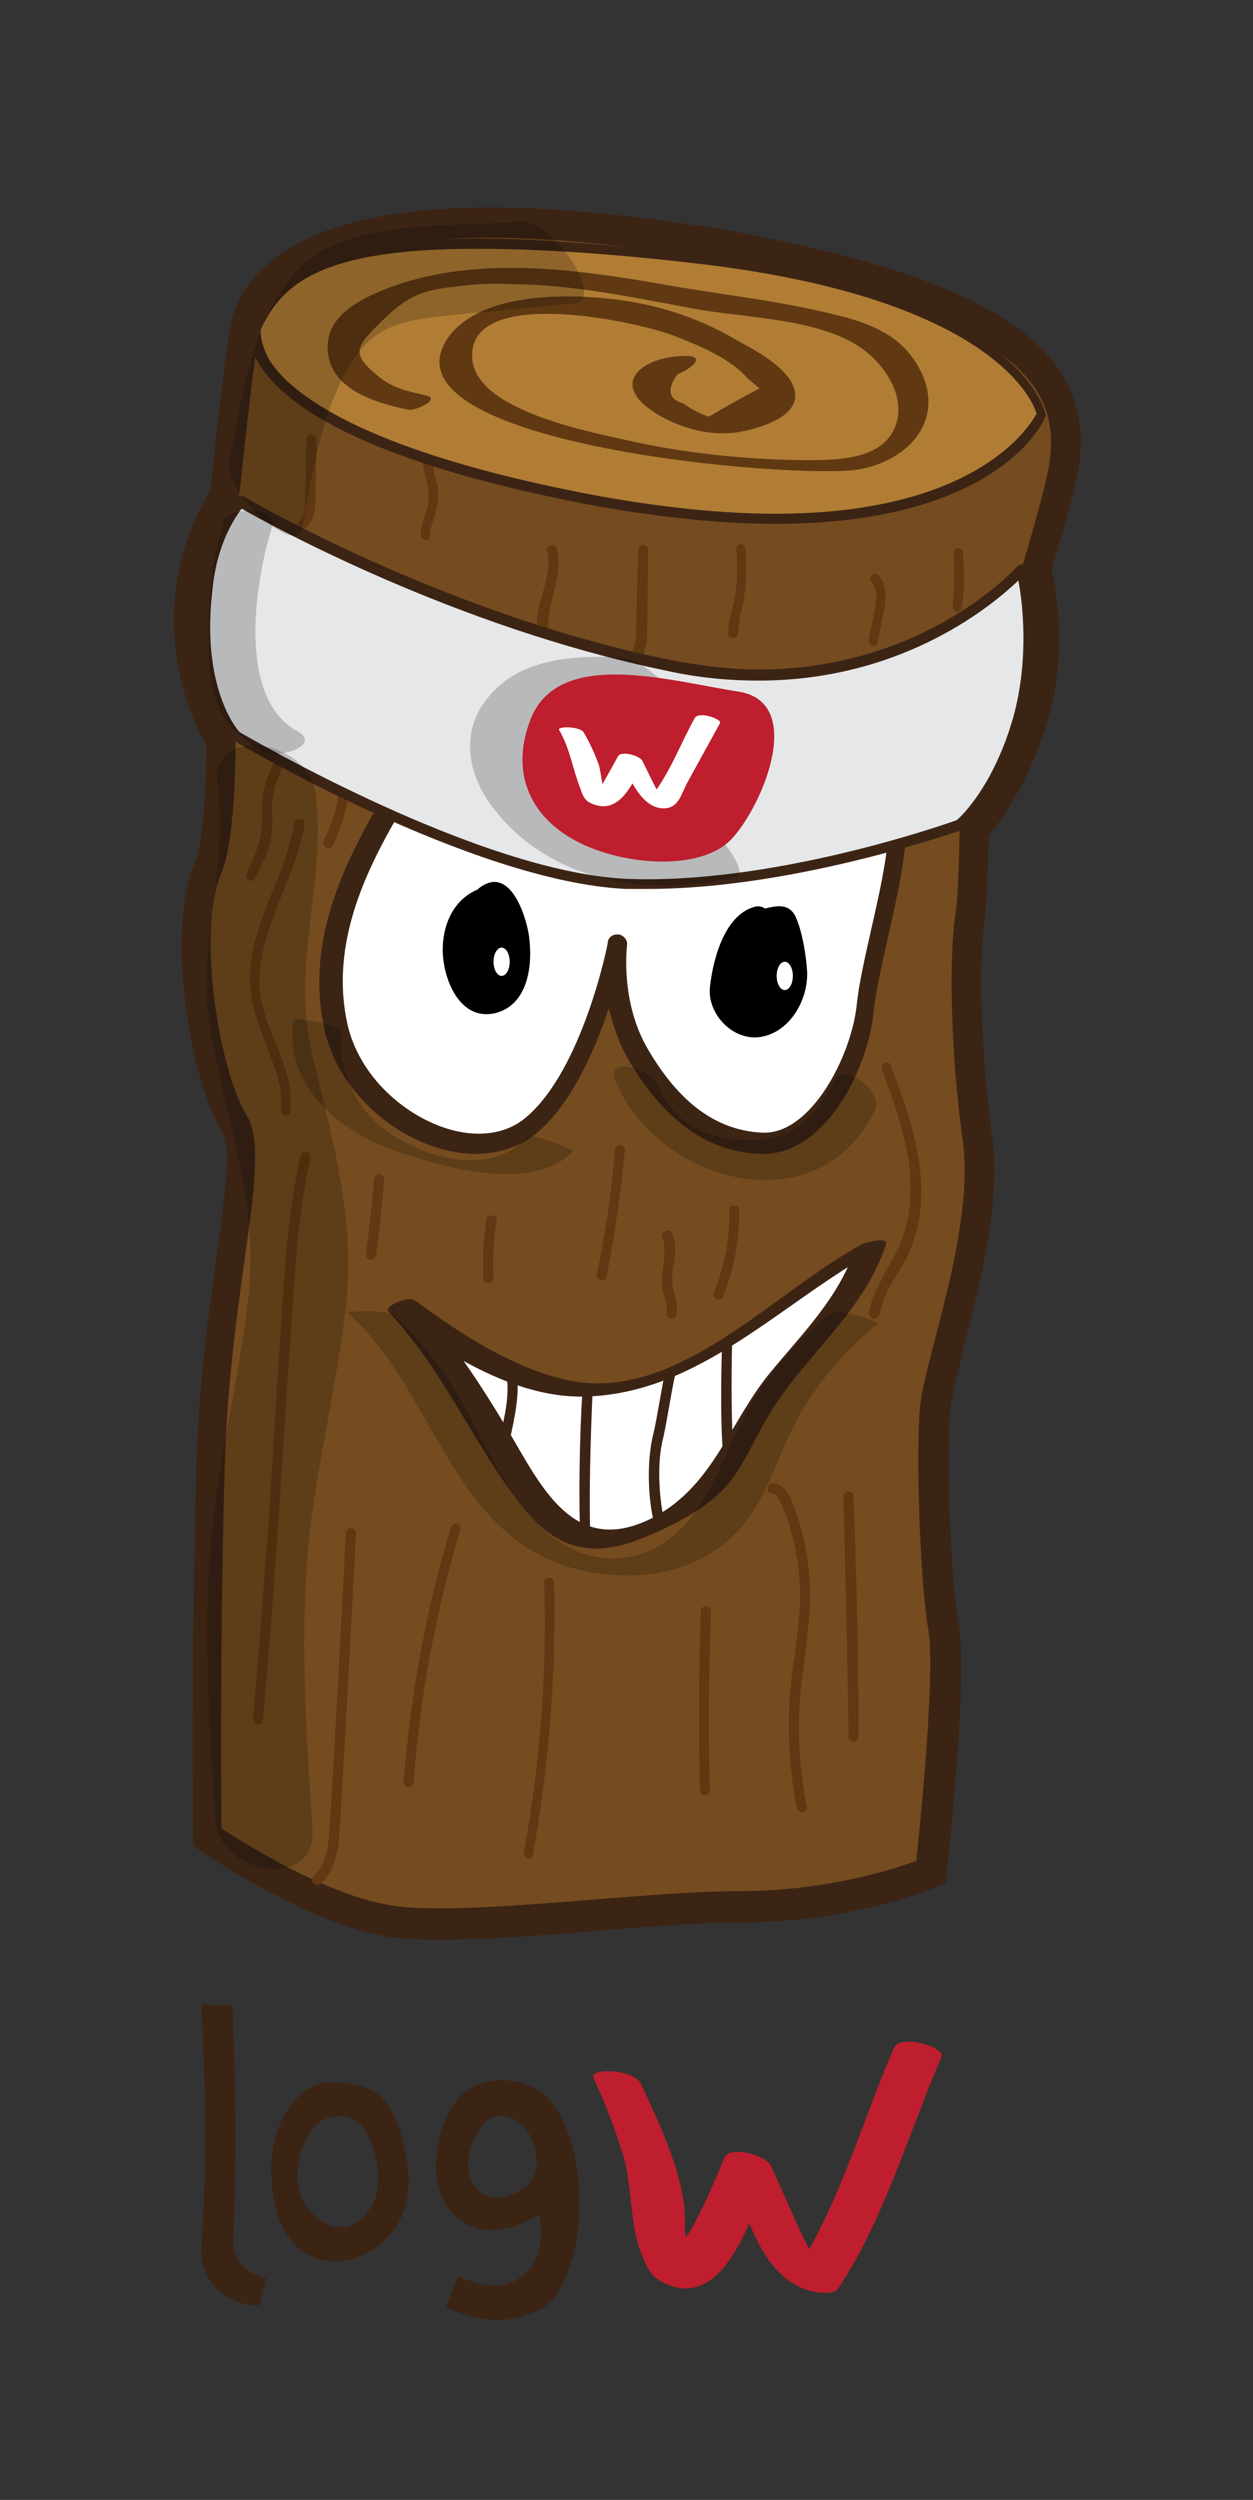 <?xml version="1.0" encoding="utf-8"?>
<!-- Generator: Adobe Illustrator 18.1.1, SVG Export Plug-In . SVG Version: 6.00 Build 0)  -->
<svg version="1.1" id="Ebene_2" xmlns="http://www.w3.org/2000/svg" xmlns:xlink="http://www.w3.org/1999/xlink" x="0px" y="0px"
	 viewBox="0 0 123.9 247.2" enable-background="new 0 0 123.9 247.2" xml:space="preserve">
<rect x="0" y="0" width="123.9" height="247.2" fill="#333333" stroke="none"/>
<g>
	<g>
		<path fill="#754C1F" d="M43.6,190.3c-2.4,0-4.2-0.1-5.6-0.4c-7.2-1.4-16.3-7.5-16.7-7.7l-0.7-0.4l0-0.8c0-0.2-0.2-16.7,0.3-35.2
			c0.2-8.4,1.2-15.5,2-21.2c0.9-6.4,1.6-11.4,0.4-13.3c-2.9-4.7-5.3-19.1-2.6-25.4c1.1-2.5,1.3-9.5,1.3-12.6
			c-0.8-1.3-3.2-5.8-3.2-12c0-6.3,2.7-10.9,3.5-12.2c0.2-2.3,1.4-13.6,2.1-16.9C24.9,29.7,28,22,48.5,22c6.4,0,13.9,0.8,22.3,2.3
			c32.6,5.8,35.8,14.1,34.4,22.2c-0.4,2.5-2.2,8.3-2.6,9.9c0.4,1.7,1.7,7.6-0.2,14.2c-1.8,6.3-4.8,10.3-6,11.6
			c0,1.8-0.1,6.7-0.4,8.3c-0.6,4-0.6,13.1,0.7,22.1c0.8,6.2-1.2,14.3-2.8,20.3c-0.7,2.6-1.2,4.8-1.4,6.2c-0.5,4.5,0,17.6,0.8,21.9
			c0.9,4.7-1.1,22.5-1.2,23.3l-0.1,0.9l-0.8,0.3c-0.3,0.1-7.9,3.1-18.1,3.1c-3.9,0-8.9,0.4-14.3,0.8
			C53.5,189.8,47.9,190.3,43.6,190.3C43.6,190.3,43.6,190.3,43.6,190.3z"/>
	</g>
	<g>
		<path fill="#3C2415" d="M48.5,23.5c5.9,0,13.2,0.7,22,2.2c32.6,5.8,34.3,13.8,33.2,20.5c-0.5,2.8-2.7,10.1-2.7,10.1
			s2,6.5-0.1,13.8c-2.1,7.4-6,11.4-6,11.4s-0.1,6.9-0.4,8.7c-0.7,4.5-0.5,14,0.7,22.6c1.2,8.6-3.7,21.4-4.2,26.1s0,17.8,0.8,22.3
			c0.8,4.5-1.2,22.8-1.2,22.8s-7.5,3-17.5,3c-8,0-21.1,1.7-29.6,1.7c-2.1,0-4-0.1-5.4-0.4c-7-1.3-16.2-7.5-16.2-7.5
			s-0.2-16.5,0.3-35.2c0.5-18.7,4.8-31,2.2-35.3c-2.7-4.3-5-18.2-2.5-24c1.5-3.5,1.4-13.6,1.4-13.6s-3.2-4.6-3.2-11.5
			s3.5-11.7,3.5-11.7s1.4-13.5,2.1-17.2C26.7,28.2,32.8,23.5,48.5,23.5 M48.5,20.5c-21,0-24.9,7.9-25.6,11.3
			c-0.7,3.3-1.8,13.8-2.1,16.7c-1.1,1.8-3.6,6.5-3.6,12.7c0,6.1,2.1,10.6,3.2,12.4c0,3.9-0.3,9.7-1.1,11.6
			C16.3,92,18.8,106.9,22,112c0.9,1.5,0.2,6.8-0.6,12.3c-0.8,5.7-1.8,12.9-2,21.3c-0.5,18.5-0.3,35.1-0.3,35.3l0,1.6l1.3,0.9
			c0.4,0.3,9.8,6.5,17.3,8c1.5,0.3,3.4,0.4,5.9,0.4c4.4,0,10.1-0.4,15.5-0.9c5.3-0.4,10.3-0.8,14.1-0.8c10.5,0,18.3-3.1,18.6-3.2
			l1.7-0.7l0.2-1.8c0.2-1.9,2-18.9,1.1-23.7c-0.8-4.3-1.3-17.1-0.8-21.5c0.1-1.2,0.7-3.4,1.3-6c1.6-6.1,3.7-14.4,2.8-20.9
			c-1.2-8.6-1.3-17.8-0.7-21.7c0.2-1.5,0.3-5.8,0.4-8c1.4-1.7,4.2-5.7,5.9-11.7c1.8-6.5,0.8-12.3,0.3-14.6c0.6-2,2.2-7.3,2.6-9.7
			c2.1-12.1-8.2-19.1-35.6-24C62.5,21.3,55,20.5,48.5,20.5L48.5,20.5z"/>
	</g>
</g>
<g>
	<path fill="#603913" d="M30,52.4c-0.1,0-0.3-0.1-0.4-0.2c-0.2-0.2-0.2-0.5,0-0.7c0.6-0.5,0.6-1.4,0.6-2.3l0.1-5.7
		c0-0.3,0.2-0.5,0.5-0.5c0.3,0,0.5,0.2,0.5,0.5l-0.1,5.7c0,1.1-0.1,2.3-1,3C30.2,52.3,30.1,52.4,30,52.4z"/>
</g>
<g>
	<path fill="#603913" d="M42.1,53.4C42.1,53.4,42.1,53.4,42.1,53.4c-0.3,0-0.5-0.3-0.5-0.5c0-0.7,0.2-1.3,0.4-1.9
		c0.2-0.6,0.4-1.2,0.4-1.8c0-0.6-0.1-1.2-0.3-1.9c-0.2-1-0.5-2-0.2-3c0.1-0.3,0.4-0.4,0.6-0.3c0.3,0.1,0.4,0.4,0.3,0.6
		c-0.2,0.8,0,1.6,0.2,2.4c0.2,0.7,0.4,1.4,0.3,2.2c0,0.7-0.2,1.4-0.4,2.1c-0.2,0.6-0.4,1.1-0.4,1.7C42.6,53.2,42.4,53.4,42.1,53.4z"
		/>
</g>
<g>
	<path fill="#603913" d="M53.7,63.2c-0.2,0-0.4-0.2-0.5-0.4c-0.3-1.5,0.1-2.9,0.5-4.3c0.4-1.4,0.7-2.7,0.4-4
		c-0.1-0.3,0.1-0.5,0.4-0.6c0.3-0.1,0.5,0.1,0.6,0.4c0.3,1.5,0,3-0.4,4.5c-0.3,1.4-0.7,2.6-0.4,3.9C54.3,62.9,54.1,63.2,53.7,63.2
		C53.8,63.2,53.8,63.2,53.7,63.2z"/>
</g>
<g>
	<path fill="#603913" d="M62.4,66.3c-0.1,0-0.2,0-0.3-0.1c-0.2-0.2-0.3-0.5-0.1-0.7c0.4-0.6,0.7-1.3,0.8-2c0.1-0.5,0.1-1,0.1-1.6
		l0.2-7.5c0-0.3,0.2-0.5,0.5-0.5c0.3,0,0.5,0.2,0.5,0.5L64,61.9c0,0.6,0,1.2-0.1,1.8c-0.2,0.9-0.5,1.7-1,2.4
		C62.7,66.3,62.6,66.3,62.4,66.3z"/>
</g>
<g>
	<path fill="#603913" d="M72.5,63.1c-0.3,0-0.5-0.2-0.5-0.5c0-0.7,0.1-1.3,0.3-2l0.1-0.3c0.5-2,0.6-4,0.4-6c0-0.3,0.2-0.5,0.4-0.5
		c0.3,0,0.5,0.2,0.5,0.4c0.2,2.1,0.1,4.2-0.4,6.3l-0.1,0.3C73.1,61.4,73,62,73,62.6C73,62.8,72.8,63.1,72.5,63.1
		C72.5,63.1,72.5,63.1,72.5,63.1z"/>
</g>
<g>
	<path fill="#603913" d="M86.4,63.9C86.3,63.9,86.3,63.9,86.4,63.9c-0.4-0.1-0.5-0.3-0.5-0.6l0.6-3c0.2-1,0.3-2-0.3-2.7
		c-0.2-0.2-0.2-0.5,0-0.7c0.2-0.2,0.5-0.2,0.7,0c0.9,1.1,0.7,2.7,0.5,3.5l-0.6,3C86.8,63.7,86.6,63.9,86.4,63.9z"/>
</g>
<g>
	<path fill="#603913" d="M94.7,60.5C94.6,60.5,94.6,60.5,94.7,60.5c-0.3,0-0.5-0.3-0.5-0.6c0.2-1.7,0.2-3.5,0.1-5.2
		c0-0.3,0.2-0.5,0.4-0.5c0.3,0,0.5,0.2,0.5,0.4c0.2,1.8,0.2,3.6-0.1,5.4C95.1,60.3,94.9,60.5,94.7,60.5z"/>
</g>
<g>
	<path fill="#603913" d="M24.8,87.1c-0.1,0-0.1,0-0.2-0.1c-0.2-0.1-0.4-0.4-0.2-0.7c0.7-1.4,1.4-3,1.5-4.6c0-0.3,0-0.6,0-0.9
		c0-0.3,0-0.6,0-0.9c0-1.4,0.4-2.9,1.2-4.6c0.1-0.2,0.4-0.3,0.7-0.2c0.2,0.1,0.3,0.4,0.2,0.7c-0.8,1.5-1.1,2.9-1.1,4.1
		c0,0.3,0,0.6,0,0.8c0,0.3,0.1,0.7,0,1c0,1.8-0.8,3.5-1.6,5C25.2,87,25,87.1,24.8,87.1z"/>
</g>
<g>
	<path fill="#603913" d="M28.3,110.3C28.3,110.3,28.3,110.3,28.3,110.3c-0.3,0-0.5-0.3-0.5-0.5c0.2-2.2-0.6-4.3-1.5-6.5
		c-0.6-1.7-1.3-3.4-1.5-5.2c-0.4-3.5,0.9-6.9,2.2-10.1c0.9-2.1,1.7-4.3,2.1-6.6c0-0.3,0.3-0.5,0.6-0.4c0.3,0,0.5,0.3,0.4,0.6
		c-0.4,2.3-1.3,4.6-2.2,6.8c-1.3,3.3-2.5,6.4-2.2,9.6c0.2,1.7,0.8,3.4,1.5,5c0.9,2.2,1.8,4.5,1.5,7
		C28.8,110.1,28.5,110.3,28.3,110.3z"/>
</g>
<g>
	<path fill="#603913" d="M32.4,83.9c-0.1,0-0.2,0-0.2-0.1c-0.2-0.1-0.3-0.4-0.2-0.7c0.7-1.3,1.2-2.8,1.4-4.2c0-0.3,0.3-0.5,0.6-0.4
		c0.3,0,0.5,0.3,0.4,0.6c-0.3,1.6-0.8,3.1-1.5,4.5C32.8,83.8,32.6,83.9,32.4,83.9z"/>
</g>
<g>
	<path fill="#603913" d="M25.5,170.5C25.5,170.5,25.5,170.5,25.5,170.5c-0.3,0-0.5-0.3-0.5-0.5c1-11.1,1.8-22.3,2.4-33.2l0.4-5.6
		c0.3-5.6,0.7-11.3,1.9-16.9c0.1-0.3,0.3-0.4,0.6-0.4c0.3,0.1,0.4,0.3,0.4,0.6c-1.2,5.5-1.6,11.2-1.9,16.8l-0.4,5.6
		c-0.7,10.9-1.4,22.2-2.4,33.2C26,170.3,25.8,170.5,25.5,170.5z"/>
</g>
<g>
	<path fill="#603913" d="M31.4,186.4c-0.1,0-0.3-0.1-0.4-0.2c-0.2-0.2-0.2-0.5,0-0.7c1.3-1.1,1.5-3,1.6-4.9c0.6-9.6,1.1-19.4,1.6-29
		c0-0.3,0.2-0.5,0.5-0.5c0.3,0,0.5,0.2,0.5,0.5c-0.5,9.7-1,19.4-1.6,29.1c-0.1,2.1-0.4,4.2-1.9,5.6
		C31.7,186.3,31.6,186.4,31.4,186.4z"/>
</g>
<g>
	<path fill="#603913" d="M40.4,176.7C40.4,176.7,40.4,176.7,40.4,176.7c-0.3,0-0.5-0.3-0.5-0.5c0.7-8.5,2.2-17,4.7-25.2
		c0.1-0.3,0.4-0.4,0.6-0.3c0.3,0.1,0.4,0.4,0.3,0.6c-2.4,8.1-4,16.5-4.6,25C40.9,176.5,40.7,176.7,40.4,176.7z"/>
</g>
<g>
	<path fill="#603913" d="M52.3,183.8C52.3,183.8,52.2,183.7,52.3,183.8c-0.4-0.1-0.5-0.3-0.5-0.6c1.6-8.8,2.3-17.8,2-26.7
		c0-0.3,0.2-0.5,0.5-0.5c0.3,0,0.5,0.2,0.5,0.5c0.2,9-0.5,18-2.1,26.9C52.7,183.6,52.5,183.8,52.3,183.8z"/>
</g>
<g>
	<path fill="#603913" d="M69.7,177.5c-0.3,0-0.5-0.2-0.5-0.5c-0.1-5.9-0.1-11.8,0.1-17.7c0-0.3,0.3-0.5,0.5-0.5
		c0.3,0,0.5,0.2,0.5,0.5c-0.2,5.9-0.3,11.8-0.1,17.7C70.2,177.3,70,177.5,69.7,177.5C69.7,177.5,69.7,177.5,69.7,177.5z"/>
</g>
<g>
	<path fill="#603913" d="M79.3,179.2c-0.2,0-0.4-0.2-0.5-0.4c-0.8-4-1-8.2-0.6-12.2c0.1-1,0.2-2,0.4-3c0.2-1.6,0.4-3.3,0.5-5
		c0.1-3.4-0.5-6.9-1.9-10c-0.1-0.3-0.4-0.9-0.8-0.9c0,0,0,0,0,0c-0.3,0-0.5-0.2-0.5-0.5c0-0.3,0.2-0.5,0.5-0.5
		c0.5,0,1.2,0.2,1.8,1.5c1.4,3.3,2,6.9,1.9,10.5c-0.1,1.7-0.3,3.4-0.5,5.1c-0.1,1-0.3,2-0.4,3c-0.4,4-0.2,8,0.6,12
		C79.8,178.9,79.6,179.2,79.3,179.2C79.3,179.2,79.3,179.2,79.3,179.2z"/>
</g>
<g>
	<path fill="#603913" d="M84.4,172.2c-0.3,0-0.5-0.2-0.5-0.5c-0.1-7.9-0.3-15.8-0.5-23.7c0-0.3,0.2-0.5,0.5-0.5
		c0.3,0,0.5,0.2,0.5,0.5c0.3,7.9,0.5,15.8,0.5,23.7C84.9,172,84.7,172.2,84.4,172.2C84.4,172.2,84.4,172.2,84.4,172.2z"/>
</g>
<g>
	<path fill="#603913" d="M86.4,130.4C86.4,130.4,86.3,130.4,86.4,130.4c-0.4-0.1-0.5-0.3-0.5-0.6c0.3-1.6,1.1-2.9,1.8-4.3
		c0.4-0.7,0.8-1.4,1.2-2.2c1.1-2.5,1.4-5.5,0.9-8.8c-0.5-3-1.6-6-2.6-8.8c-0.1-0.3,0-0.5,0.3-0.6c0.3-0.1,0.5,0,0.6,0.3
		c1.1,2.9,2.2,5.9,2.7,9c0.6,3.5,0.3,6.8-0.9,9.4c-0.3,0.8-0.8,1.5-1.2,2.2c-0.8,1.3-1.5,2.6-1.7,4
		C86.8,130.3,86.6,130.4,86.4,130.4z"/>
</g>
<g>
	<path fill="#603913" d="M59.5,126.6c0,0-0.1,0-0.1,0c-0.3-0.1-0.4-0.3-0.4-0.6c0.9-4.1,1.5-8.2,1.8-12.3c0-0.3,0.3-0.5,0.5-0.5
		c0.3,0,0.5,0.3,0.5,0.5c-0.4,4.2-1,8.4-1.8,12.4C59.9,126.5,59.7,126.6,59.5,126.6z"/>
</g>
<g>
	<path fill="#603913" d="M48.3,126.9c-0.3,0-0.5-0.2-0.5-0.5c-0.1-1.9,0-3.9,0.3-5.8c0-0.3,0.3-0.5,0.6-0.4c0.3,0,0.5,0.3,0.4,0.6
		c-0.3,1.8-0.4,3.7-0.3,5.6C48.8,126.6,48.6,126.9,48.3,126.9C48.3,126.9,48.3,126.9,48.3,126.9z"/>
</g>
<g>
	<path fill="#603913" d="M36.7,124.6C36.7,124.6,36.6,124.6,36.7,124.6c-0.3,0-0.5-0.3-0.5-0.6c0.3-2.5,0.6-5,0.8-7.4
		c0-0.3,0.3-0.5,0.5-0.5c0.3,0,0.5,0.3,0.5,0.5c-0.2,2.5-0.5,5-0.8,7.5C37.1,124.4,36.9,124.6,36.7,124.6z"/>
</g>
<g>
	<path fill="#603913" d="M66.4,130.4c0,0-0.1,0-0.1,0c-0.3-0.1-0.4-0.3-0.4-0.6c0.1-0.5,0-1-0.2-1.6c-0.1-0.3-0.2-0.7-0.2-1
		c-0.1-0.7,0-1.5,0.1-2.2c0.1-0.9,0.2-1.8-0.1-2.6c-0.1-0.3,0-0.5,0.3-0.7c0.3-0.1,0.5,0,0.7,0.3c0.4,1,0.3,2,0.1,3.1
		c-0.1,0.7-0.2,1.3-0.1,1.9c0,0.3,0.1,0.6,0.2,0.9c0.2,0.6,0.3,1.3,0.2,2C66.8,130.3,66.6,130.4,66.4,130.4z"/>
</g>
<g>
	<path fill="#603913" d="M71.1,128.5c-0.1,0-0.1,0-0.2,0c-0.3-0.1-0.4-0.4-0.3-0.7c1-2.5,1.6-5.3,1.5-8.1c0-0.3,0.2-0.5,0.5-0.5
		c0,0,0,0,0,0c0.3,0,0.5,0.2,0.5,0.5c0,2.9-0.5,5.8-1.6,8.5C71.5,128.4,71.3,128.5,71.1,128.5z"/>
</g>
<g>
	<path fill="#FFFFFF" d="M39.6,78.1c-3.5,6-8.2,14-6.4,23.1s13.3,15,19.3,10c6-5,8.5-17.8,8.5-17.8s-0.8,5.9,2.2,11
		c3,5.1,6.8,8.5,12.1,8.7c5.3,0.2,9.6-7.6,10.3-13.3s4.2-16.4,2.9-20.3s-9-8.5-16.3-4.9S61.9,81,61.9,81s0.9-5.4-9-7.7
		S39.6,78.1,39.6,78.1z"/>
	<path fill="#3C2415" d="M75.5,114.1c-0.1,0-0.2,0-0.3,0c-5.2-0.2-9.4-3.2-13-9.2c-1-1.7-1.6-3.6-2-5.2c-1.4,4.2-3.7,9.5-7.2,12.4
		c-1.6,1.3-3.7,2-6,2c-6,0-13.5-5.1-15-12.7c-1.9-9.5,3-17.7,6.5-23.7l0.1-0.1c0.1-0.2,2.9-5.8,10.4-5.8c1.3,0,2.6,0.2,4,0.5
		c6.9,1.6,8.9,4.7,9.5,6.8c1.6-1.2,4.5-3.1,9.1-5.4c1.9-0.9,3.9-1.4,6-1.4c5.7,0,10.6,3.6,11.7,6.9c0.9,2.8-0.3,8.2-1.5,13.5
		c-0.6,2.7-1.2,5.3-1.4,7.2C85.9,105.7,81.6,114.1,75.5,114.1z M61,92.4c0.1,0,0.1,0,0.2,0c0.5,0.1,0.9,0.6,0.8,1.1
		c0,0.1-0.7,5.6,2.1,10.3c3.1,5.3,6.8,8,11.3,8.2l0.2,0c4.6,0,8.5-7.4,9.1-12.5c0.2-2.1,0.8-4.7,1.4-7.4c1.1-4.8,2.3-10.2,1.5-12.4
		c-0.7-2.3-4.8-5.5-9.8-5.5c-1.8,0-3.5,0.4-5.1,1.2c-7,3.5-10.1,6.3-10.1,6.3c-0.3,0.3-0.8,0.3-1.1,0.1c-0.4-0.2-0.6-0.6-0.5-1
		c0-0.2,0.5-4.6-8.2-6.6c-1.2-0.3-2.4-0.4-3.5-0.4c-6.3,0-8.7,4.7-8.7,4.7l-0.1,0.2c-3.4,5.7-8,13.6-6.2,22.3
		c1.3,6.5,7.9,11.1,13,11.1c1.8,0,3.4-0.5,4.7-1.6c5.6-4.7,8.1-17.1,8.1-17.3C60.1,92.8,60.5,92.4,61,92.4z"/>
</g>
<g>
	<path fill="#E6E7E8" d="M20.4,58.3c-1.1,10.4,3,14.6,3,14.6s23.3,13.9,38.5,14.6c15.2,0.7,33-5.8,33-5.8s3.7-3,5.8-10.5
		c2.1-7.5,0.3-14.7,0.3-14.7s-12.4,14.2-35.1,9.4S23.7,49.6,23.7,49.6S21,52.5,20.4,58.3z"/>
	<path fill="#3C2415" d="M64.1,87.9C64.1,87.9,64.1,87.9,64.1,87.9c-0.8,0-1.5,0-2.2,0c-15.2-0.7-38.5-14.5-38.7-14.6
		c0,0-0.1,0-0.1-0.1c-0.2-0.2-4.2-4.4-3.1-15c0.6-5.8,3.3-8.8,3.5-9c0.2-0.2,0.4-0.2,0.6-0.1c0.2,0.1,19.5,11.5,41.9,16.1
		c3.1,0.6,6.1,1,9,1c16.5,0,25.5-10.1,25.6-10.2c0.1-0.1,0.3-0.2,0.5-0.2c0.2,0,0.3,0.2,0.4,0.4c0.1,0.3,1.9,7.3-0.3,14.9
		C99,78.8,95.4,81.8,95.2,82c0,0-0.1,0.1-0.1,0.1C94.9,82.1,78.7,87.9,64.1,87.9z M23.7,72.4c1.4,0.8,23.7,13.8,38.2,14.5
		c14.4,0.6,31.3-5.3,32.7-5.8c0.5-0.4,3.7-3.5,5.6-10.2c1.6-5.8,0.9-11.4,0.5-13.5c-2.4,2.3-11.3,9.9-25.7,9.9c-3,0-6.1-0.3-9.2-1
		c-20.8-4.3-39.1-14.4-41.9-16c-0.7,0.9-2.5,3.6-2.9,8.1C19.9,67.8,23.3,72,23.7,72.4z"/>
</g>
<g>
	<g>
		<path d="M48.3,88.8c-1.4,0.3-2.6,1.4-3.1,2.8c-0.5,1.4-0.5,2.9-0.2,4.3c0.3,1.2,0.9,2.5,2,3c0.8,0.3,1.7,0.2,2.5-0.3
			c1.1-0.7,1.8-2,2-3.4c0.2-1.3,0-2.7-0.3-4c-0.2-0.8-0.3-1.7-0.9-2.3c-0.6-0.6-1.7-0.8-2.2-0.1"/>
	</g>
	<g>
		<g>
			<path d="M48,87.7c-3.1,0.8-4.4,3.8-4.2,6.8c0.2,2.7,1.8,6.4,5.1,5.7c3.4-0.8,3.8-4.9,3.4-7.7c-0.3-2-1.9-7-4.9-4.7
				c-1,0.7,0.3,2.9,1.2,2.2c1.7-1.3,1.9,4.3,1.9,4.9c-0.3,1.7-1.5,3.7-3.4,2.7c-2.8-1.5-1.2-6.7,1.6-7.5C50,89.7,49.1,87.4,48,87.7
				L48,87.7z"/>
		</g>
	</g>
</g>
<g>
	<g>
		<path d="M74.9,90.7c-1.1,0.2-1.8,1.3-2.2,2.4c-0.5,1.3-0.9,2.6-1.2,4c-0.2,0.7-0.3,1.6,0.1,2.2c0.2,0.3,0.5,0.6,0.8,0.9
			c0.7,0.6,1.4,1.2,2.3,1.2c1,0,1.9-0.8,2.6-1.5c0.3-0.3,0.6-0.6,0.8-1c0.9-1.5,0.5-3.5,0.1-5.2c-0.2-0.8-0.4-1.5-0.6-2.3
			c-0.1-0.3-0.2-0.7-0.5-0.8c-0.2-0.1-0.3,0-0.5,0c-0.5,0.1-1,0.2-1.5,0.3"/>
	</g>
	<g>
		<g>
			<path d="M74.5,89.7c-2.9,0.9-4,5.2-4.3,7.9c-0.3,2.7,2.4,5.5,5.2,4.9c2.9-0.6,4.6-3.9,4.4-6.6c-0.1-1.5-0.5-4-1.2-5.4
				c-0.8-1.4-2.3-0.8-3.6-0.5c-1.5,0.3-1.4,2.5,0.2,2.2c0.7-0.2,1.3-0.3,2-0.4c-0.4-0.1-0.7-0.2-1.1-0.4c0.9,0.8,1.1,3.4,1.2,4.6
				c0.2,1.8-0.5,4.2-2.6,4c-2.4-0.3-2.2-2.2-1.7-4c0.3-1.3,0.8-3.7,2.3-4.2C76.8,91.2,76,89.2,74.5,89.7L74.5,89.7z"/>
		</g>
	</g>
</g>
<g>
	<ellipse fill="#FFFFFF" cx="49.6" cy="95.1" rx="0.8" ry="1.4"/>
</g>
<g>
	<ellipse fill="#FFFFFF" cx="77.6" cy="96.5" rx="0.8" ry="1.4"/>
</g>
<g>
	<path fill="#B17D34" d="M25.3,32.4c0,0-2.8,10.4,34.2,17.2s43.6-8.6,43.6-8.6s-2.4-11.8-34.6-15.5S28.4,25.4,25.3,32.4z"/>
	<path fill="#3C2415" d="M76.7,51.8C76.7,51.8,76.7,51.8,76.7,51.8c-5.2,0-11.1-0.6-17.4-1.7c-23.2-4.3-31.1-10-33.6-14
		c-1.4-2.2-1-3.8-1-3.8c2.3-5.2,7-8.7,22.3-8.7c5.7,0,12.7,0.5,21.4,1.5c32.2,3.6,34.9,15.4,35,15.9l0,0.2l-0.1,0.1
		C103.3,41.6,98.7,51.8,76.7,51.8z M25.8,32.6c0,0-0.2,1.2,0.9,3.1c2,3.1,9,9,32.8,13.4c6.2,1.1,12,1.7,17.2,1.7c0,0,0,0,0,0
		c19.8,0,25.1-8.6,25.8-9.9c-0.4-1.4-4.7-11.6-34.1-14.9c-8.7-1-15.6-1.4-21.3-1.4C32.3,24.6,27.9,27.8,25.8,32.6
		C25.8,32.6,25.8,32.6,25.8,32.6z"/>
</g>
<g>
	<g>
		<path fill="#603913" d="M68,35.2c-4.2-0.1-8.1,2.6-3.1,5.7c2.5,1.5,5.4,2.3,8.3,1.8c1.6-0.3,5-1.2,5.4-3.2c0.5-2.7-4.2-5-6-6
			c-3.2-1.9-6.8-3.1-10.4-3.7c-5-0.8-14.5-1.2-17.9,3.6C37,44,79.2,47.5,85,46.4c5.4-1,8.9-5.6,5.4-10.8c-1.8-2.7-4.9-3.8-7.9-4.5
			c-5.2-1.3-10.6-1.9-15.9-2.8c-9.6-1.7-20.7-3.4-29.9,0.9c-2.1,1-4.3,2.5-4.3,5.1c0,4.2,4.7,5.5,7.9,6.2c0.8,0.2,3.4-1.1,1.8-1.4
			c-1.7-0.4-3.3-0.7-4.7-1.9c-2.8-2.3-2.2-2.9,0.4-5.5c2.7-2.6,4-3,7.5-3.4c1.7-0.2,3.4-0.3,5.1-0.2c6.1,0,12.1,1.3,18.1,2.4
			c5.2,1,13.1,0.9,17.3,4.4c1.7,1.4,3.3,3.8,3,6.2c-0.7,4.6-6.2,4.4-9.8,4.4c-5.6-0.1-11.3-0.7-16.7-1.9c-4-0.9-15.2-3-15.6-8.1
			c-0.6-7.5,16.9-3.6,20.2-2.2c2.3,0.9,5.4,2.2,7,4.1c0.4,0.3,0.8,0.7,1.2,1c-1.7,0.9-3.3,1.8-5,2.8c-0.9-0.3-1.7-0.7-2.5-1.3
			c-1.5-0.4-1.7-1.4-0.6-2.9C67.9,36.7,70,35.3,68,35.2L68,35.2z"/>
	</g>
</g>
<g>
	<g>
		<path fill="#FFFFFF" d="M39.8,129.2c5,5,7.5,10.1,11.2,16.1c2.1,3.4,4.8,7.5,8.8,7.3c1.3-0.1,2.6-0.6,3.8-1.2
			c2.8-1.3,5.8-2.7,7.7-5.2c1.3-1.7,2.1-3.8,3.1-5.7c3.3-6.1,9.9-10.5,11.8-17.2c-4.9,2.5-9.2,6.1-13.8,9.1c-4.6,3-10,5.4-15.5,5
			C50.2,136.9,39.8,129.2,39.8,129.2z"/>
	</g>
	<g>
		<g>
			<path fill="#3C2415" d="M38.4,129.7c5.6,5.9,8.5,13.4,13.5,19.6c3.1,3.8,6.6,4.7,11.1,3c2.9-1.1,6.1-2.7,8.3-4.8
				c2.1-2.1,3-4.7,4.5-7.2c3.5-6.1,9.5-10.3,11.8-17.2c0.3-0.9-2-0.2-2.3-0.1c-9,4.8-18.8,16.3-29.9,13.3c-5.1-1.3-10-4.5-14.2-7.6
				C40.4,128.1,37.9,129.3,38.4,129.7c5.5,4,12.3,8.5,19.3,8.4c11.5-0.2,19.7-9.5,29.2-14.6c-0.8,0-1.5,0-2.3-0.1
				c-1.7,5-5.3,8.5-8.5,12.4c-4,4.9-5.5,11-11.4,14.2c-8,4.2-11.2-3.1-14.6-8.8c-2.7-4.5-5.5-8.8-9.1-12.6
				C40.6,128.1,37.9,129.1,38.4,129.7z"/>
		</g>
	</g>
</g>
<g>
	<path fill="#3C2415" d="M50.2,143.4l-1-0.2c0.1-0.3,0.1-0.6,0.2-1c0.5-2,1.1-4.7,0.6-6.4l1-0.3c0.5,1.9-0.1,4.7-0.6,6.9
		C50.3,142.8,50.2,143.1,50.2,143.4z"/>
</g>
<g>
	<path fill="#3C2415" d="M57.4,152.4c-0.2-3.9-0.1-10.5,0.2-14.9l1,0.1c-0.2,4.4-0.4,10.9-0.2,14.8L57.4,152.4z"/>
</g>
<g>
	<path fill="#3C2415" d="M64.7,150.7c-0.6-2.3-0.8-6.1-0.1-8.9c0.2-0.8,0.4-2,0.6-3.1c0.2-1.1,0.4-2.3,0.6-3.2l1,0.3
		c-0.2,0.8-0.4,2-0.6,3.1c-0.2,1.1-0.4,2.3-0.6,3.2c-0.7,2.6-0.4,6.2,0.1,8.4L64.7,150.7z"/>
</g>
<g>
	<path fill="#3C2415" d="M71.6,144.9c-0.4-3.5-0.3-8.6-0.2-12.3l1,0c-0.1,3.6-0.1,8.7,0.2,12.1L71.6,144.9z"/>
</g>
<g>
	<path fill="#754C1F" stroke="#3C2415" stroke-width="3" stroke-miterlimit="10" d="M100.7,71"/>
</g>
<g opacity="0.2">
	<g>
		<path d="M22.1,51.6c-1.4,4.6-1.7,9.4-1.4,14.2c0.3,4.2,1.6,6.4,5.3,8.5c1.5,0.8,5.9-0.6,3.4-2c-6-3.3-4.2-14.7-2.5-20.2
			C27.5,50.1,22.6,50,22.1,51.6L22.1,51.6z"/>
	</g>
</g>
<g opacity="0.2">
	<g>
		<path d="M34.3,129.7c9.3,8.4,10.5,23.9,24.9,25.9c5.3,0.7,10.6-0.5,14.2-4.7c2.5-3,3.5-6.9,5.3-10.3c2-3.8,4.8-7,8.1-9.7
			c0.1-0.1-3.8-1.7-4.7-1c-3.8,3.1-6.9,6.9-9.1,11.3c-2.3,4.8-4.2,11-10.1,12.6c-4.4,1.2-8.4-1.2-11-4.5c-2-2.6-3.4-5.3-4.9-8.2
			c-2.1-4.1-4.5-7.8-7.9-10.9C38.1,129.3,34.4,129.8,34.3,129.7L34.3,129.7z"/>
	</g>
</g>
<g opacity="0.2">
	<g>
		<path d="M29,100.9c-0.9,6.5,4.6,11,10.1,12.9c4.6,1.6,13.7,4.3,17.7-0.1c-0.2,0.3-4.1-2-4.9-1.1c-3.9,4.3-12.2,1.3-15.4-2.3
			c-1.9-2.2-3.1-5.3-2.7-8.2C34,101.4,29.1,100.5,29,100.9L29,100.9z"/>
	</g>
</g>
<g opacity="0.2">
	<g>
		<path d="M60.9,107c4.5,10.3,20.2,14.1,25.6,2.8c0.9-1.9-3.2-4.8-4-3c-2.1,4.4-4.8,6.3-9.7,5.9c-3.6-0.4-6.2-1.9-7.7-5.3
			C64.3,105.6,59.7,104.3,60.9,107L60.9,107z"/>
	</g>
</g>
<g opacity="0.2">
	<g>
		<path d="M21.5,77.6c1.1,8.2-2.1,16.1-0.7,24.3c1.6,9,4.7,16.7,3.8,26c-0.9,8.4-3.1,16.6-3.8,25c-0.7,9-0.1,18.1,0.5,27.1
			c0.4,5.4,10,7,9.6,0.9c-0.6-9-1.2-18.1-0.5-27.1c0.7-8.6,3.1-17,3.9-25.7c0.7-8.6-1.6-15.9-3.5-24.2c-2-8.6,1.5-16.9,0.4-25.5
			C30.5,73.1,20.7,71.6,21.5,77.6L21.5,77.6z"/>
	</g>
</g>
<g opacity="0.2">
	<g>
		<path d="M29.9,52.2c1-5.6,2.3-14.4,6.6-18.5c2.5-2.3,6.5-2.3,9.7-2.7c3.5-0.3,7-0.7,10.6-1c3.1-0.3-2.1-8.4-5.4-8.1
			C45.2,22.5,35,21.6,30,26.1c-4.8,4.4-6.3,13.6-7.3,19.6C22.1,48.9,29.4,55.1,29.9,52.2L29.9,52.2z"/>
	</g>
</g>
<g opacity="0.2">
	<g>
		<path d="M61.2,65c-4.5-0.2-9.7,0.1-12.8,3.8c-2.8,3.2-2.3,7.3,0,10.6c5.5,7.7,15.5,9.5,24.4,7.3c1.8-0.4-4.1-7.7-6.6-7.1
			c-2.5,0.6-5,0.7-7.6,0.7c-1.5,0-3-0.1-4.5-0.3c-1.4-0.4-1.7-0.4-0.6-0.2c0.8,0.4,1,0,0.7-1c1.4-2.8,2.4-4.7,5.6-5.8
			c2.6-0.9,5.4-0.9,8.1-0.8c1.7,0.1-1.1-3.5-1.3-3.7C65.2,67,63.2,65.1,61.2,65L61.2,65z"/>
	</g>
</g>
<g>
	<path fill="#BE1E2D" d="M52.4,71.3c-1.7,4.5-0.5,8.9,4.1,11.6s12.8,3.4,15.9,0s7.2-13.4,0.7-14.5C66.4,67.4,55.1,63.9,52.4,71.3z"
		/>
</g>
<g>
	<g>
		<path fill="#FFFFFF" d="M55.3,72.2c1.1,1.9,1.3,3.8,2.1,5.8c0.3,0.9,0.5,1.3,1.5,1.6c2.5,0.8,3.8-2.4,4.7-4.2
			c-0.8-0.1-1.6-0.2-2.4-0.4c1,1.6,2.2,5.3,4.8,4.9c1.1-0.2,1.4-1.4,1.9-2.4c1.1-2,2.2-4,3.3-6c0.2-0.4-2.1-1.2-2.5-0.5
			c-1.4,2.5-2.6,5.8-4.5,8c0.4,0,0.8-0.1,1.2-0.1c-0.1,0-1.7-3.3-1.9-3.7c-0.3-0.5-2.1-1-2.4-0.4c-0.2,0.4-2.1,3.8-2.2,3.8
			c0.4,0.2,0.9,0.3,1.3,0.5c-0.7-0.7-0.7-2.6-1-3.5c-0.4-1.1-0.9-2.2-1.5-3.2C57.3,71.8,55,71.8,55.3,72.2L55.3,72.2z"/>
	</g>
</g>
<g>
	<g>
		<path fill="#BE1E2D" d="M58.7,205.5c1.2,2.6,2.2,5.2,3,7.9c0.8,3,0.6,6.6,1.7,9.4c0.6,1.5,0.9,2.4,2.6,3.1
			c6,2.5,8.7-7.8,10.2-11.6c-1.5-0.2-3.1-0.4-4.6-0.7c2.2,4.6,3.3,11.7,8.8,13c0.5,0.1,2,0.3,2.4-0.2c4.5-6.6,7.1-15.6,10.3-23
			c0.4-1-4.1-2.3-4.7-0.9c-3.1,7.1-5.6,16.1-10,22.5c0.8-0.1,1.6-0.1,2.4-0.2c-0.3-0.1-0.7-0.2-1-0.2c0.7,0.4,1.4,0.7,2.1,1.1
			c-2.3-3.5-3.9-7.8-5.7-11.6c-0.5-1-4.1-2-4.6-0.7c-1,2.5-2.1,5-3.4,7.3c-2.7,3.4-2.7,4-0.2,2c-0.1-0.8-0.2-1.5-0.3-2.3
			c0.4-4.5-2.5-10.4-4.3-14.3C62.8,204.6,58.2,204.4,58.7,205.5L58.7,205.5z"/>
	</g>
</g>
<g>
	<g>
		<path fill="#3C2415" d="M40.3,214.1c0.1,0.6,0.1,1.1,0.1,1.6c0,2.6-0.9,4.6-2.7,6.1c-1.4,1.2-3,1.8-4.6,1.8c-1.6,0-2.9-0.6-4-1.7
			c-1.2-1.3-2-3.3-2.2-5.8c0-0.4-0.1-0.9-0.1-1.3c0-2.6,0.6-4.7,1.8-6.4c1.2-1.8,2.8-2.6,4.7-2.5c2,0.1,3.5,0.6,4.4,1.5
			C39,208.6,39.8,210.8,40.3,214.1z M37.4,214.7c-0.5-3.4-1.6-5.2-3.4-5.4c-1.6-0.2-2.8,0.5-3.6,2c-0.7,1.2-1,2.6-1,4.2
			c0.1,1.2,0.5,2.3,1.3,3.2c0.8,0.8,1.6,1.4,2.6,1.5c0.9,0.2,1.8-0.2,2.7-1.1c1-1,1.4-2.2,1.4-3.6C37.4,215.3,37.4,215,37.4,214.7z"
			/>
	</g>
	<g>
		<path fill="#3C2415" d="M53.5,228.3c-1.3,0.7-2.7,1.1-4.3,1.1c-1.6,0-3.2-0.4-4.8-1.1c-0.2-0.1-0.3-0.2-0.2-0.5l1-2.4
			c0.1-0.2,0.2-0.3,0.4-0.2c1.2,0.5,2.2,0.8,3.3,0.8c0.6,0,1.1-0.1,1.6-0.3c2-0.8,3-2.5,3-5.1c0-0.4,0-0.8-0.1-1.2
			c0-0.3-0.2-0.4-0.5-0.2c-1.5,0.9-3,1.3-4.3,1.3c-1.6,0-2.9-0.6-4-1.8c-1-1.2-1.5-2.7-1.5-4.6c0-0.6,0.1-1.3,0.2-1.9
			c0.8-4.3,2.9-6.5,6.3-6.5c0.7,0,1.4,0.1,2.1,0.3c1.8,0.5,3.2,1.9,4.2,4.2c0.9,2.1,1.4,4.7,1.4,7.6c0,2.4-0.3,4.5-1,6.4
			C55.6,226.3,54.7,227.6,53.5,228.3z M53,213c-0.4-2.1-1.4-3.3-2.8-3.7c-0.2,0-0.4-0.1-0.6-0.1c-0.9,0-1.7,0.5-2.3,1.6
			c-0.7,1-1,2.1-1,3.3c0,0.9,0.3,1.7,0.8,2.3c0.5,0.6,1.2,0.9,2.2,0.9c0.4,0,0.8-0.1,1.1-0.2c1.8-0.7,2.7-1.8,2.7-3.4
			C53,213.5,53,213.3,53,213z"/>
	</g>
</g>
<g>
	<path fill="#3C2415" d="M26.1,225.2c-1.5-0.5-2.5-1.1-3-2.7c-0.1-0.5,0.2-5.7,0.2-11.1c0-6.2-0.3-12.7-0.3-12.7
		c0-0.2-0.1-0.4-0.4-0.4l-2.4-0.1c-0.1,0-0.2,0-0.2,0.1c-0.1,0.1-0.1,0.2-0.1,0.2c0,0,0.4,6.6,0.4,12.9c0,5.3-0.4,10.5-0.4,11.3
		c0.1,1.9,0.9,3.3,2.4,4.3c0.9,0.6,1.9,0.9,3,1c0.2,0,0.4-0.1,0.4-0.3l0.5-2.1C26.4,225.4,26.3,225.2,26.1,225.2z"/>
</g>
</svg>
